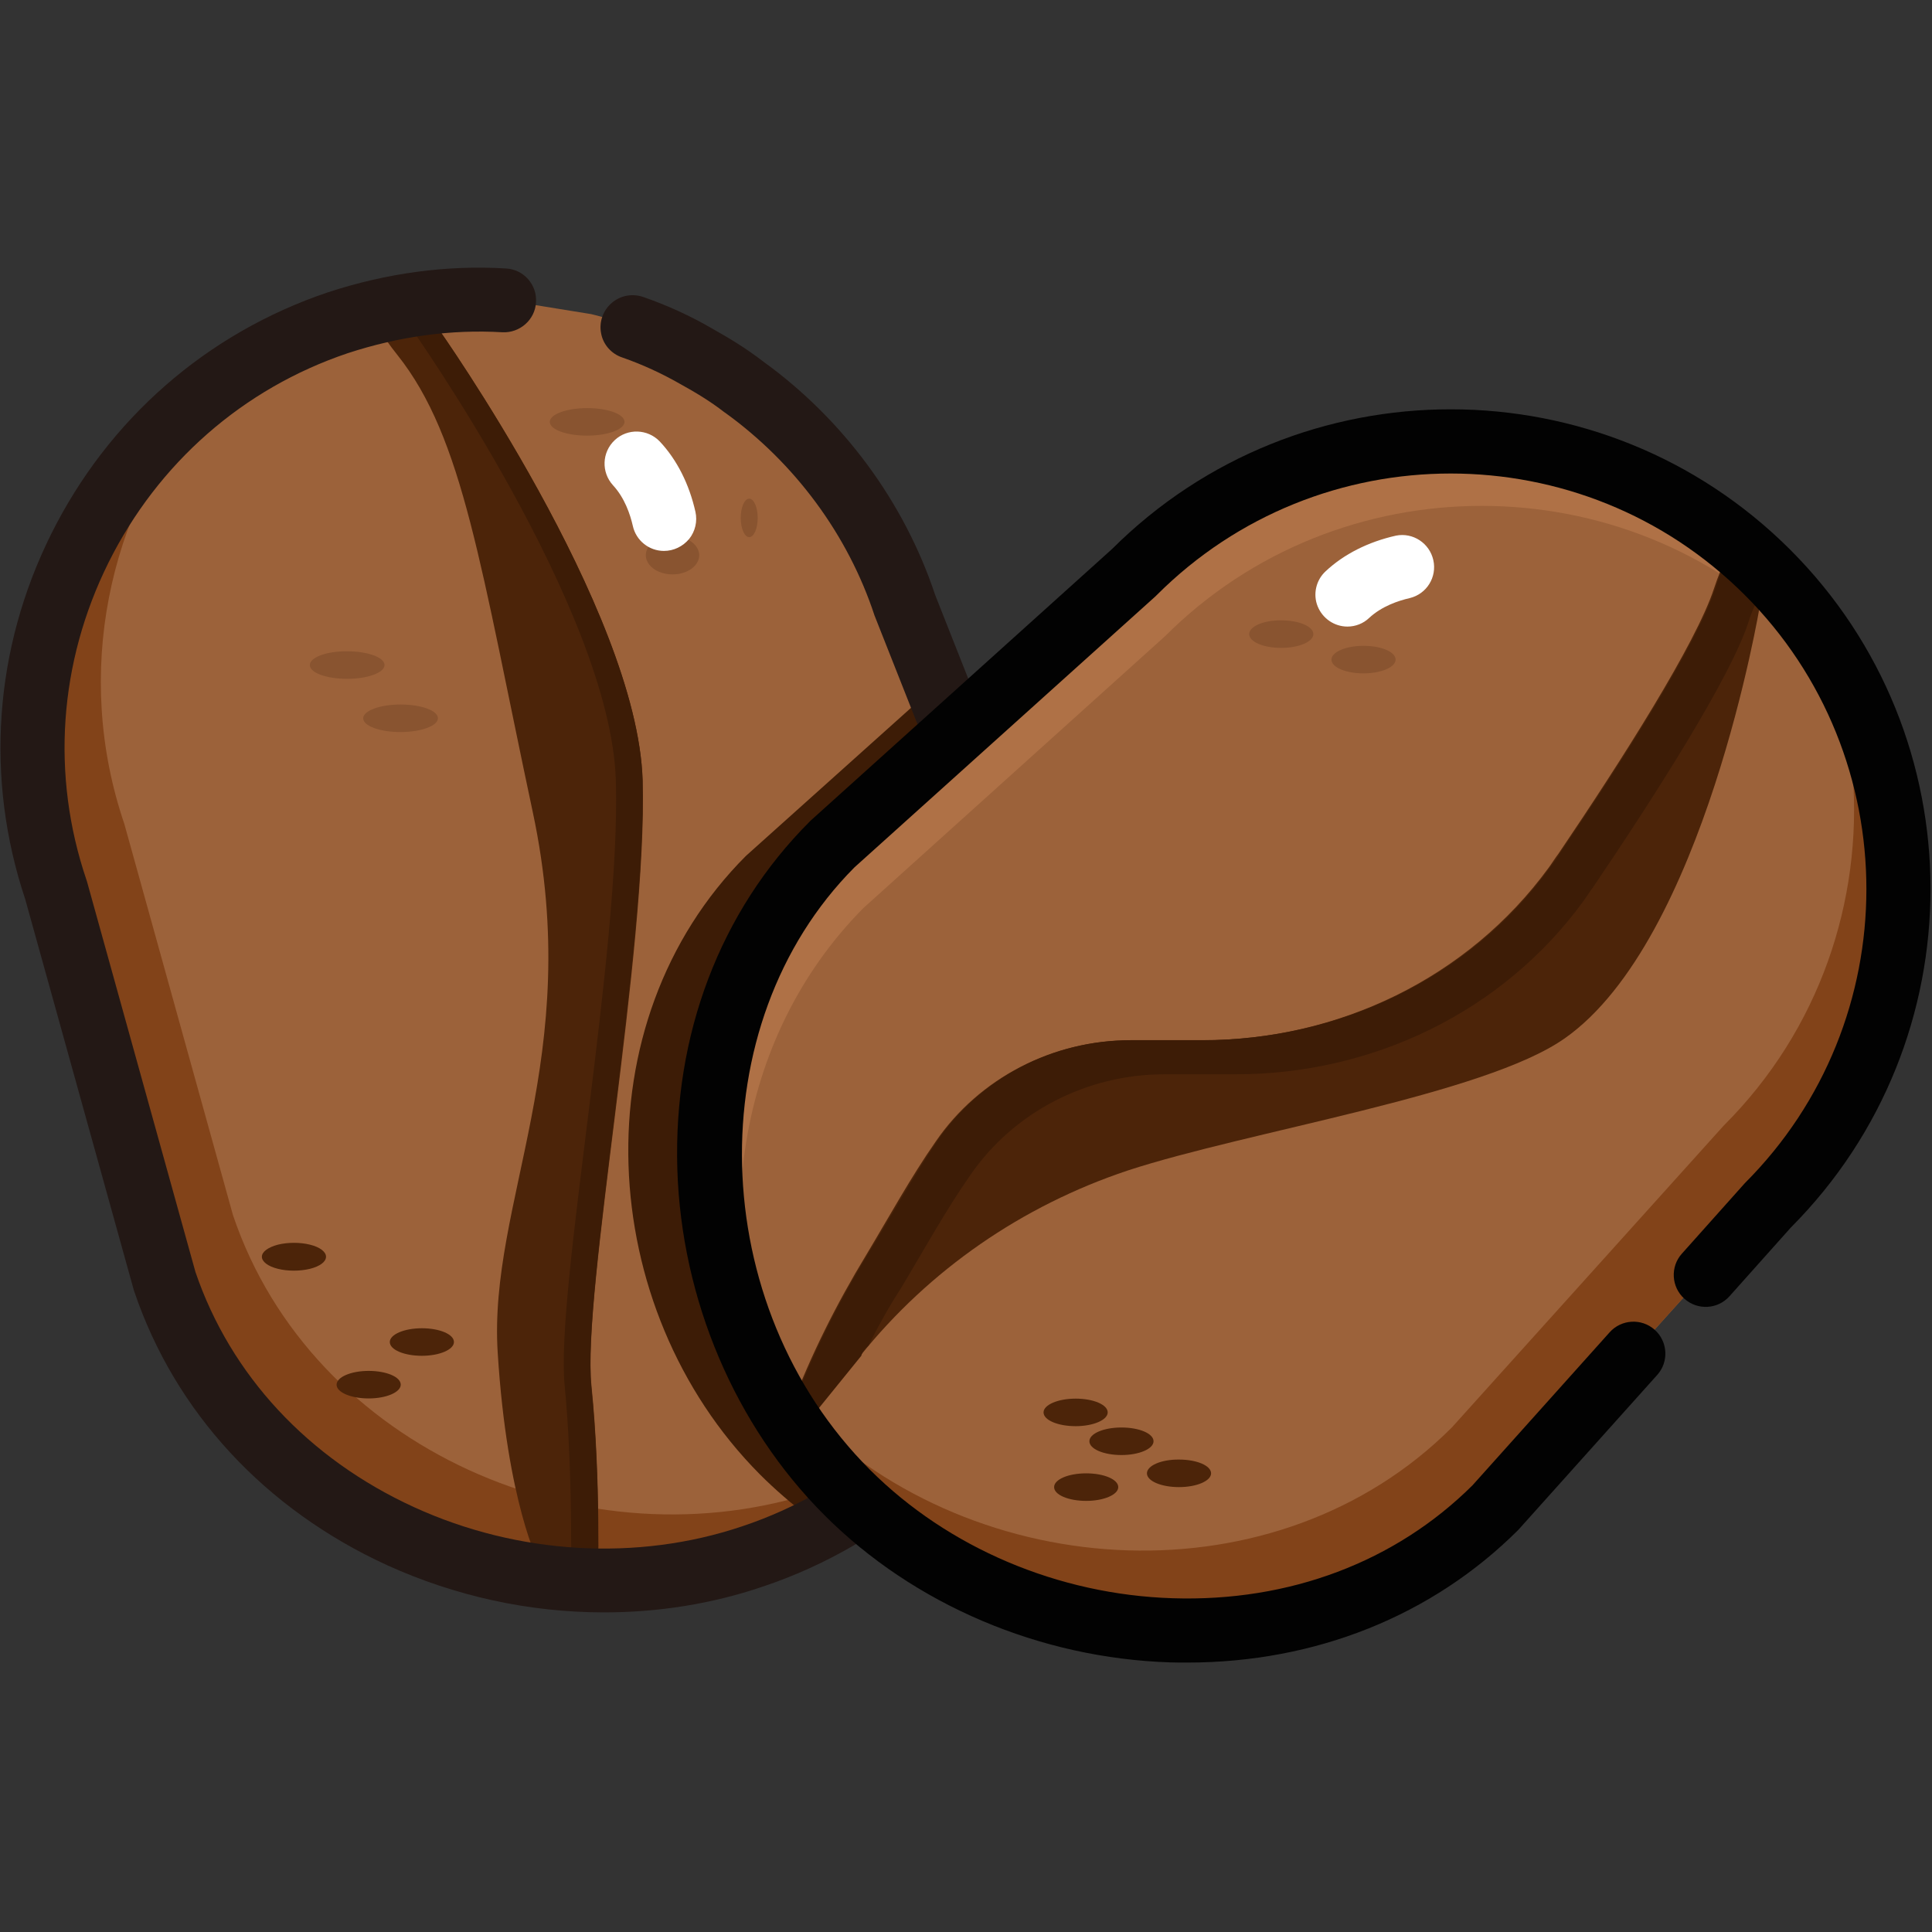 <?xml version="1.0" standalone="no"?><!DOCTYPE svg PUBLIC "-//W3C//DTD SVG 1.1//EN" "http://www.w3.org/Graphics/SVG/1.1/DTD/svg11.dtd"><svg t="1720942024935" class="icon" viewBox="0 0 1024 1024" version="1.1" xmlns="http://www.w3.org/2000/svg" p-id="6210" xmlns:xlink="http://www.w3.org/1999/xlink" width="48" height="48"><rect x="0" y="0" width="1024" height="1024" fill="#333333" stroke="none"/><path d="M313.4 166.5c14.1 3.4 27.7 8.5 41.3 14.7 57.1 26.6 104 75.2 125.5 139.6l79.1 200.1c41.8 123.8-36.2 262.8-159.9 304.1C275.6 866.8 129.8 803 88 679.2L30.3 471.7C-11.5 347.9 55.7 212.9 179.5 171c29.4-9.6 58.8-13.6 88.2-11.9" fill="#9C623A" p-id="6211"></path><path d="M434.9 789.9c-123.8 41.8-269.6-22-311.4-145.8L65.9 436.7c-27.1-79.7-8.5-164.5 41.3-225.5C32 271.7-1.9 375.6 30.9 472.3l57.6 207.4c41.8 123.8 187.6 187.1 311.4 145.8 45.2-15.3 84.2-43.5 113.6-79.1-23.7 18.6-49.7 33.3-78.6 43.5z m0 0" fill="#824319" p-id="6212"></path><path d="M232.1 173.9s105.7 149.2 108.5 239.6c2.8 90.4-32.2 271.3-27.1 321 5.1 50.3 3.4 104 3.4 104l-31.1-9.6s-17-32.2-22-111.9c-5.1-79.7 46.3-156.5 18.6-286.5-27.7-130-36.7-198.4-71.8-242.4-34.5-43 21.5-14.2 21.5-14.2z m0 0" fill="#4C2409" p-id="6213"></path><path d="M340.6 413.5c-2.8-90.4-108.5-239.6-108.5-239.6s-27.7-14.7-31.7-7.3c8.5 2.8 17.5 7.3 17.5 7.3s105.7 149.2 108.5 239.6c2.8 90.4-32.2 271.3-27.1 321 4 41.8 3.4 86.5 3.4 100l14.1 4.5s1.7-54.3-3.4-104c-5-50.2 29.4-231.1 27.2-321.5z m0 0" fill="#3D1C06" p-id="6214"></path><path d="M458.1 787.6c-2.3-2.3-4.5-4-6.2-6.2-88.2-88.2-95.5-239.6-7.3-327.8l62.7-56.5-13-32.2-98.9 88.7c-88.2 88.2-80.3 239.6 7.3 327.8 7.9 7.9 17 15.8 26 22.6 10.2-5.1 19.8-10.1 29.4-16.4z m0 0" fill="#3D1C06" p-id="6215"></path><path d="M320.2 854.6c-39.7 0-78.9-8.6-115-25-64.8-29.7-112.4-81.2-134-145l-0.3-0.9-57.5-207C-8 412.7-3.2 344 27.1 283.1c30.3-60.9 82.3-106.4 146.5-128.1 31.4-10.3 63.2-14.6 94.6-12.7 9.4 0.5 16.5 8.6 15.9 17.9-0.5 9.3-8.6 16.4-17.9 15.9-27.1-1.6-54.7 2.2-81.9 11.1-55.5 18.7-100.5 58.2-126.8 111C31.2 351.1 27 410.8 45.8 466.3l0.3 0.9 57.5 207c18.6 54.6 59.7 98.9 115.8 124.6 55 25.2 118.4 28.9 173.9 10.2 58.3-19.4 107.8-63 136-119.7 26.2-52.6 31-110.3 13.5-162.5l-79.3-200.6c-14-42.6-42.1-80.7-79.1-107.4l-0.6-0.4c-7.3-5.7-15.5-10.6-23.3-14.9-9.8-5.6-20-10.3-30.6-14-5.8-1.9-10.2-6.8-11.3-12.8-1.2-6 1-12.2 5.7-16.2s11.1-5.1 16.9-3c12.6 4.4 24.7 9.9 36.2 16.6 8.7 4.9 18.1 10.5 27.1 17.5 42.5 30.7 74.8 74.6 91.1 123.6l79.2 200.4c20.6 60.9 15.2 127.9-15.1 188.9C527.5 769 470.8 818.8 404.1 841c-26.8 9.1-55.2 13.6-83.9 13.6z m0 0" fill="#231815" p-id="6216"></path><path d="M448.5 791c-92.1-92.1-100-251.5-7.9-343.6l159.9-144.1c92.1-92.1 243.6-92.1 335.7 0s92.1 243.6 0 335.7L792.1 798.9c-92.1 92.7-250.9 84.3-343.6-7.9z m0 0" fill="#9C623A" p-id="6217"></path><path d="M457.6 481.3l159.9-144.1c92.1-92.1 243.6-92.1 335.7 0 13.6 13.6 25.4 28.8 35 44.6-11.3-28.8-28.8-55.4-52-78.6-92.1-92.1-243.6-92.1-335.7 0L440.6 447.4c-78 78-84.2 203.5-28.8 296.1-36.2-87.5-22.6-193.2 45.8-262.2z m0 0" fill="#AF7146" p-id="6218"></path><path d="M913.6 596.6l-144.1 160c-92.1 92.1-251.5 84.2-343.6-7.9-11.9-11.9-22-24.3-30.5-37.9 12.4 29.4 30 57.1 53.1 80.2 92.1 92.1 251.5 100 343.6 7.9L936.2 639c41.3-41.3 64.4-94.9 68.4-149.2-2.3-28.8-9.6-57.6-22-84.2 0 1.7 0 3.4-0.6 5.1 5.1 66.7-17.5 135.1-68.4 185.9z m0 0" fill="#824319" p-id="6219"></path><path d="M932.8 320.8s-29.4 177.5-103.4 229.5c-42.4 30-167.9 49.2-231.7 70.1-56 18.7-105.1 52.6-141.8 98.3l-31.7 39-5.1-11.3c10.7-28.3 24.3-55.4 40.1-81.4 11.9-19.8 23.7-41.3 36.7-59.9 23.2-33.9 62.2-53.7 102.9-53.7h37.9c72.3 0 141.3-32.8 184.2-91.6 1.7-2.3 3.4-5.1 5.1-7.3 33.3-49.2 72.9-111.3 82.5-140.7 17.6-53.1 24.3 9 24.3 9z m0 0" fill="#4C2409" p-id="6220"></path><path d="M460.4 713c5.1-10.2 10.7-20.3 17-30 11.9-19.8 23.7-41.3 36.7-59.9 23.2-33.9 62.2-53.7 102.9-53.7h37.9c72.3 0 141.3-32.8 184.2-91.6 1.7-2.3 3.4-5.1 5.1-7.3 33.3-49.2 72.9-111.3 82.5-140.7 1.7-5.7 4-10.2 5.7-13.6-1.7-13.6-9-48-23.2-4.5-9.6 29.4-49.2 91.6-82.5 140.7-1.7 2.8-3.4 5.1-5.1 7.3-42.4 58.8-111.9 91.6-184.2 91.6h-37.9c-41.3 0-79.7 19.8-102.9 53.7-13 19.2-24.9 40.7-36.7 59.9-15.8 26-29.4 53.1-40.1 81.4l5.1 11.3 31.6-39c0.5-2.2 2.2-3.9 3.9-5.6z m0 0" fill="#3D1C06" p-id="6221"></path><path d="M714.2 332.1c-7 0-13.2-4.3-15.8-10.7s-0.9-13.9 4.2-18.6c9.7-9.1 22.6-15.6 37.3-18.9 9-1.8 17.8 4 19.8 13s-3.5 17.9-12.5 20.1c-6.1 1.4-14.8 4.3-21.5 10.5-3.1 3-7.3 4.6-11.5 4.6z m0 0" fill="#FFFFFF" p-id="6222"></path><path d="M577.4 763.9c0 4.1 7.6 7.3 17 7.3s17-3.3 17-7.3c0-4.1-7.6-7.3-17-7.3s-17 3.2-17 7.3z m0 0M206.6 711.3c0 4.1 7.6 7.3 17 7.3s17-3.3 17-7.3c0-4.1-7.6-7.3-17-7.3s-17 3.3-17 7.3z m0 0M178.4 733.9c0 4.1 7.6 7.3 17 7.3s17-3.3 17-7.3c0-4.1-7.6-7.3-17-7.3s-17 3.3-17 7.3z m0 0M138.8 666.1c0 2.6 3.2 5.1 8.5 6.4 5.2 1.3 11.7 1.3 17 0 5.2-1.3 8.5-3.7 8.5-6.4 0-2.6-3.2-5.1-8.5-6.4-5.2-1.3-11.7-1.3-17 0-5.3 1.4-8.5 3.8-8.5 6.4z m0 0" fill="#4C2409" p-id="6223"></path><path d="M662.1 336.1c0 4.1 7.6 7.3 17 7.3s17-3.3 17-7.3c0-4.1-7.6-7.3-17-7.3-9.4-0.1-17 3.2-17 7.3z m0 0M705.7 349.6c0 4.1 7.6 7.3 17 7.3s17-3.3 17-7.3c0-4.1-7.6-7.3-17-7.3s-17 3.3-17 7.3z m0 0" fill="#895430" p-id="6224"></path><path d="M607.9 780.9c0 4.1 7.6 7.3 17 7.3s17-3.3 17-7.3c0-4.1-7.6-7.3-17-7.3-9.4-0.1-17 3.2-17 7.3z m0 0M558.7 788.2c0 4.1 7.6 7.3 17 7.3s17-3.3 17-7.3c0-4.1-7.6-7.3-17-7.3s-17 3.2-17 7.3z m0 0" fill="#4C2409" p-id="6225"></path><path d="M553.1 748.6c0 4.1 7.6 7.3 17 7.3s17-3.3 17-7.3c0-4.1-7.6-7.3-17-7.3s-17 3.3-17 7.3z m0 0" fill="#4C2409" p-id="6226"></path><path d="M629.2 881.2c-2.9 0-5.9 0-8.9-0.1-69.1-2.2-135.9-30.6-183.3-78-47.4-47.4-75.8-114.2-78-183.3-2.2-71.4 22.7-136.9 70.1-184.3l0.6-0.6L589.4 291c99.2-98.9 260.3-98.7 359.4 0.3 99.1 99 99.2 260.1 0.4 359.3L916.7 687c-6.2 7-16.9 7.6-23.9 1.4-7-6.2-7.6-17-1.4-23.9l33.4-37.4c85.9-85.9 85.9-225.8 0-311.7-86-85.9-225.8-85.9-311.7 0l-0.6 0.6-159.6 143.7c-82.7 83.1-78.9 232.2 8.2 319.3 41.4 41.4 99.8 66.2 160.4 68.1 61.9 2 118.2-19.3 159-59.9l72.6-81c6.2-7 17-7.6 23.9-1.4 7 6.2 7.6 17 1.4 23.9l-73.6 82.1c-45.6 45.6-107.6 70.4-175.6 70.4z m0 0" fill="#020202" p-id="6227"></path><path d="M342.3 294.3c0 3.6 2.7 7 7.1 8.8 4.4 1.8 9.8 1.8 14.1 0 4.4-1.8 7.1-5.2 7.1-8.8 0-3.6-2.7-7-7.1-8.8-4.4-1.8-9.8-1.8-14.1 0-4.4 1.8-7.1 5.1-7.1 8.8z m0 0M291.4 223.6c0 4.1 8.9 7.3 19.8 7.3s19.8-3.3 19.8-7.3c0-4.1-8.9-7.3-19.8-7.3s-19.8 3.3-19.8 7.3z m0 0M164.2 352.5c0 4.1 8.9 7.3 19.8 7.3s19.8-3.3 19.8-7.3c0-4.1-8.9-7.3-19.8-7.3-10.9-0.1-19.8 3.2-19.8 7.3z m0 0M192.5 380.7c0 4.1 8.9 7.3 19.8 7.3s19.8-3.3 19.8-7.3c0-4.1-8.9-7.3-19.8-7.3s-19.8 3.3-19.8 7.3z m0 0M392.6 274.5c0 5.6 2 10.2 4.5 10.2s4.5-4.6 4.5-10.2-2-10.2-4.5-10.2-4.5 4.6-4.5 10.2z m0 0" fill="#895430" p-id="6228"></path><path d="M351.9 292c-7.9 0-14.8-5.5-16.5-13.3-1.4-6.1-4.3-14.8-10.5-21.5-6.3-6.9-5.9-17.5 0.9-23.9 6.8-6.4 17.5-6 23.9 0.7 9.1 9.7 15.6 22.6 18.9 37.3 1.1 5-0.1 10.3-3.3 14.3-3.4 4.1-8.3 6.4-13.4 6.4z m0 0" fill="#FFFFFF" p-id="6229"></path></svg>